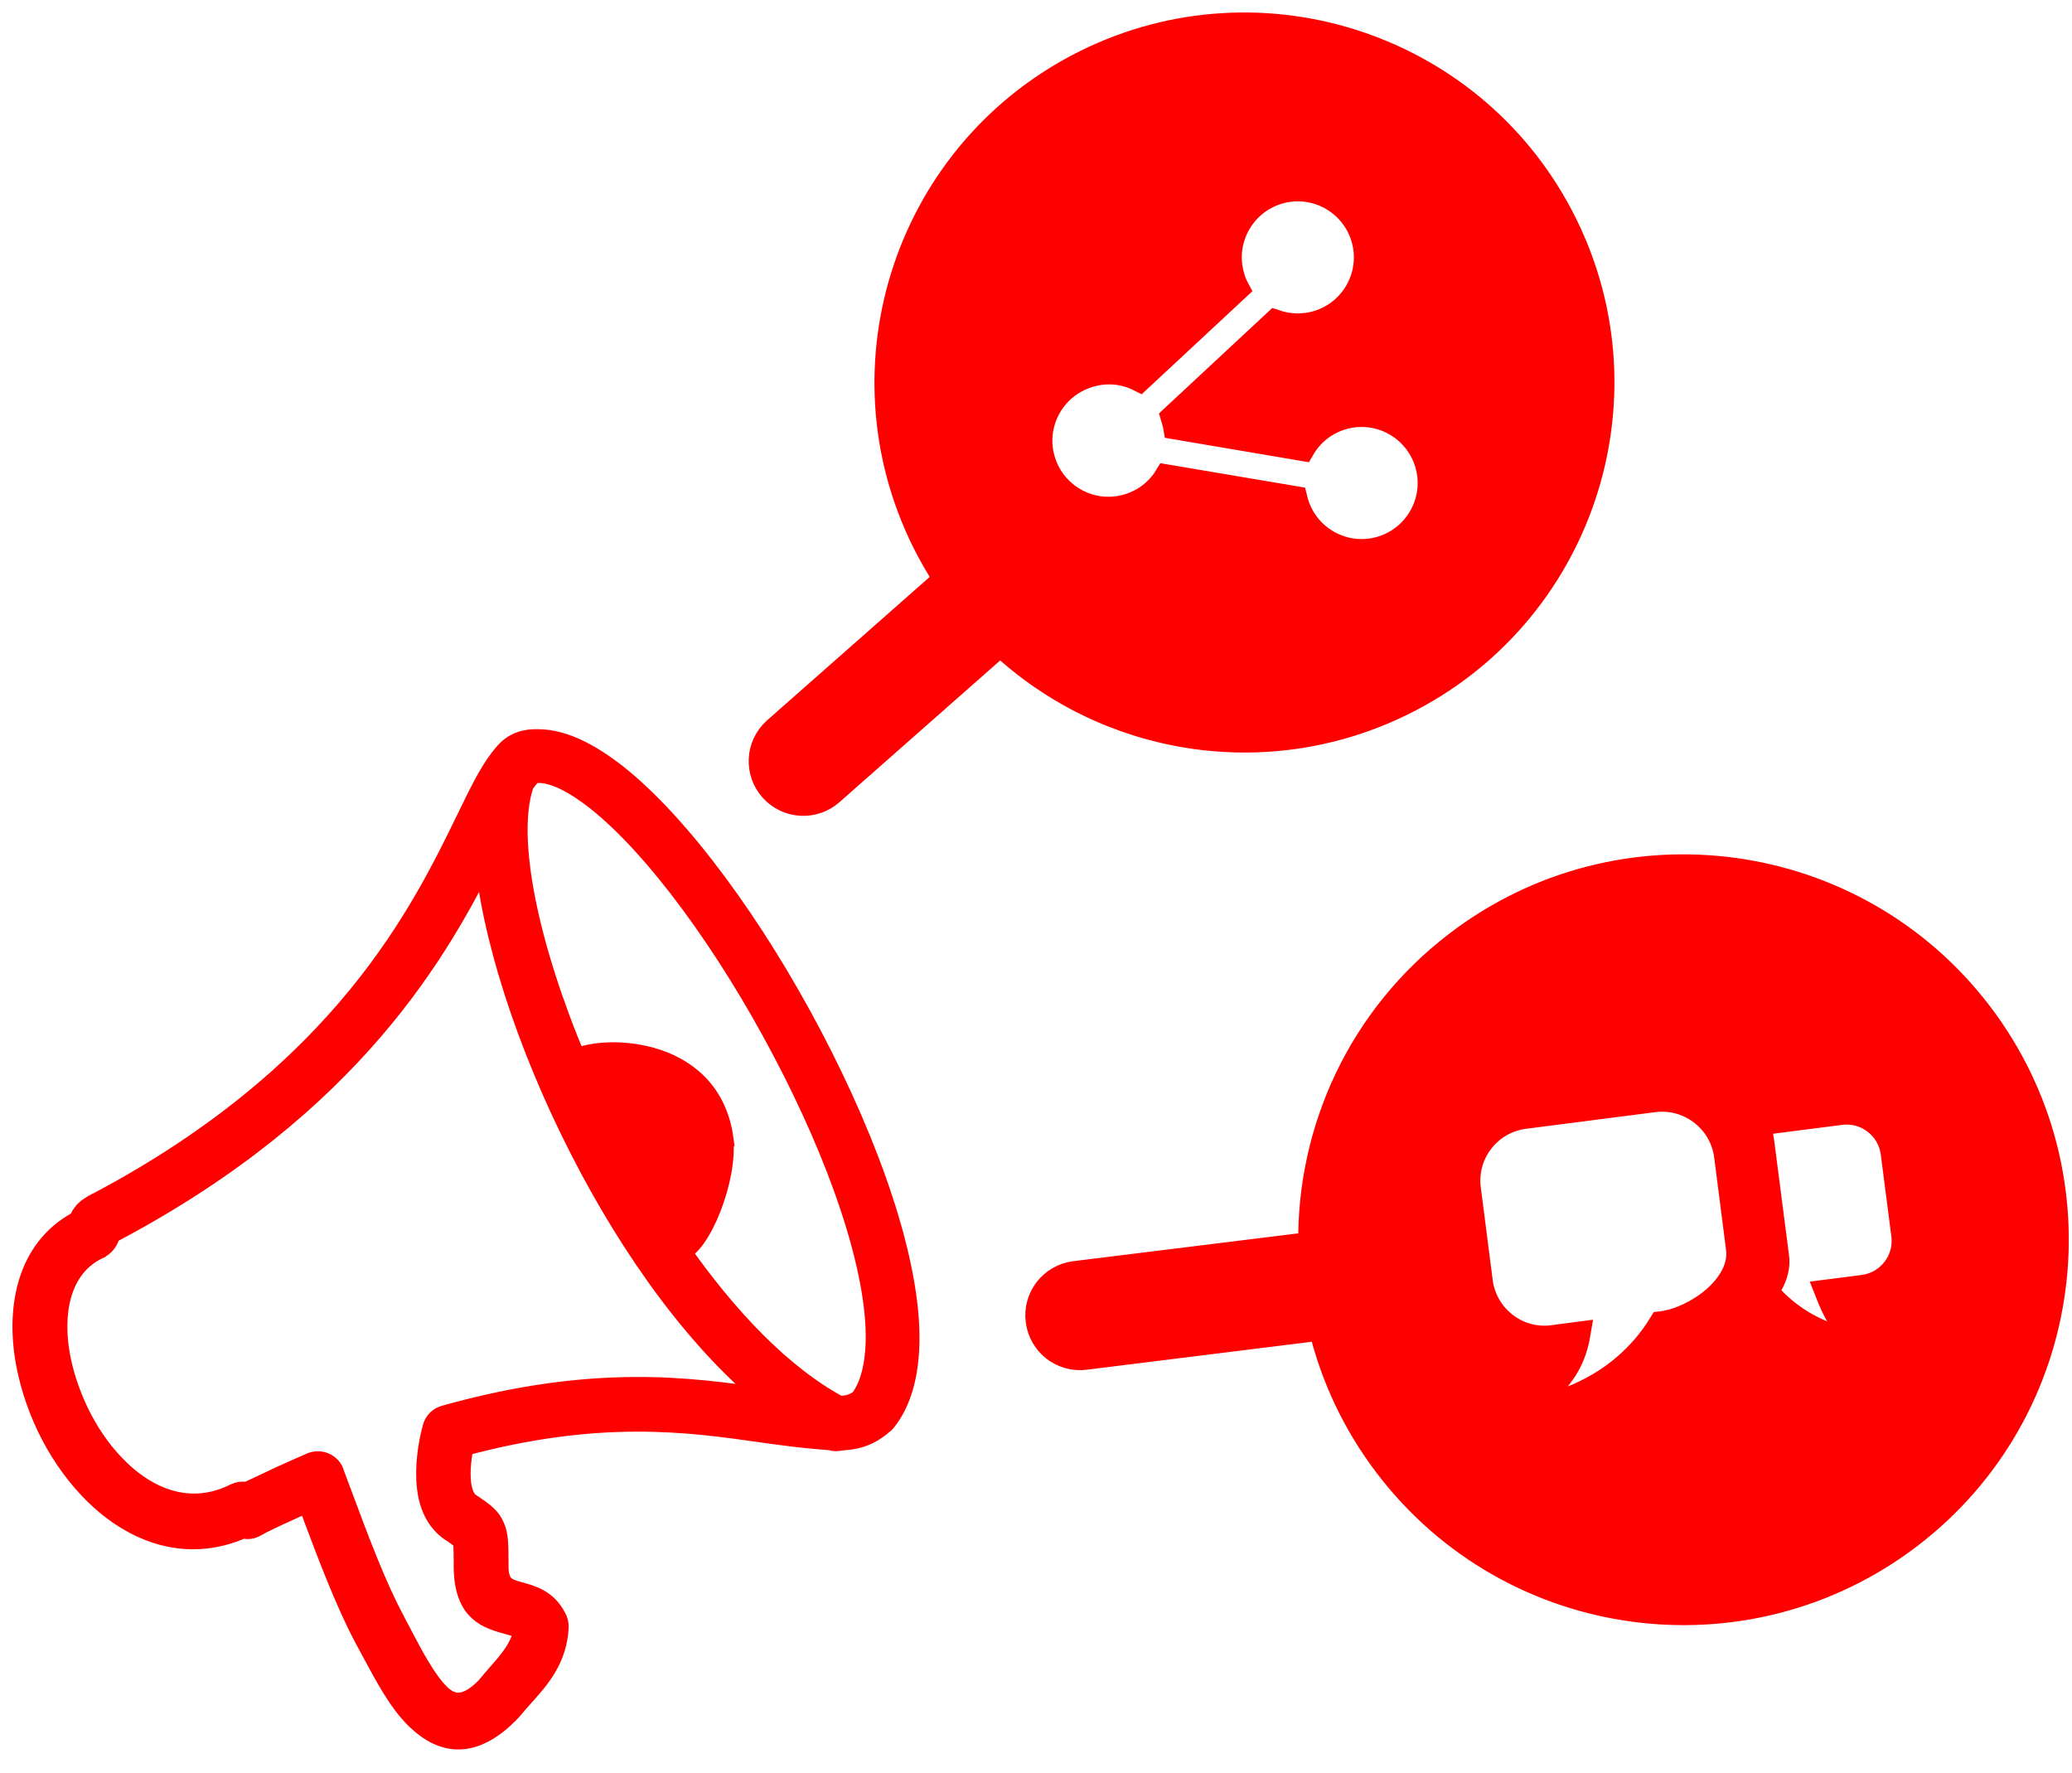 <svg width="83" height="71" viewBox="0 0 83 71" fill="none" xmlns="http://www.w3.org/2000/svg">
<g id="Group">
<path id="Vector" fill-rule="evenodd" clip-rule="evenodd" d="M58.377 37.779C64.938 32.78 74.307 34.038 79.312 40.599C84.311 47.16 83.053 56.529 76.492 61.534C69.93 66.532 60.562 65.274 55.557 58.713C54.266 57.018 53.392 55.138 52.922 53.192L43.487 54.364C42.56 54.489 41.713 53.84 41.587 52.913C41.461 51.987 42.11 51.139 43.037 51.013L52.505 49.842C52.445 45.273 54.478 40.751 58.377 37.779ZM43.494 2.49C50.578 -1.019 59.172 1.881 62.681 8.965C66.19 16.049 63.29 24.643 56.206 28.152C50.704 30.873 44.302 29.741 40.071 25.782L33.305 31.747C32.609 32.37 31.544 32.31 30.921 31.615C30.299 30.919 30.358 29.854 31.054 29.231L37.893 23.2C37.575 22.716 37.284 22.207 37.019 21.677C33.51 14.593 36.41 5.999 43.494 2.49ZM3.942 49.921C2.446 50.603 2.002 52.298 2.273 54.105C2.399 54.933 2.671 55.767 3.048 56.568C3.432 57.369 3.922 58.104 4.505 58.713C5.835 60.117 7.616 60.832 9.457 59.905C9.602 59.839 9.755 59.826 9.887 59.872C9.92 59.859 9.94 59.839 9.986 59.826C10.457 59.607 10.88 59.408 11.264 59.223C11.701 59.025 12.112 58.846 12.502 58.674C12.807 58.548 13.158 58.693 13.277 58.985C13.29 59.005 13.297 59.031 13.297 59.051L13.575 59.792C14.29 61.712 14.979 63.573 15.773 65.036C15.786 65.056 15.886 65.268 15.998 65.466C16.481 66.393 17.011 67.393 17.581 67.943C18.084 68.419 18.699 68.499 19.534 67.651C19.686 67.466 19.838 67.287 19.99 67.115C20.48 66.559 20.964 66.009 21.076 65.274C20.924 65.115 20.666 65.049 20.407 64.977C19.547 64.738 18.699 64.513 18.673 62.772V62.52C18.673 62.01 18.66 61.752 18.627 61.653C18.607 61.593 18.461 61.501 18.19 61.309L18.084 61.242C17.547 60.865 17.282 60.263 17.203 59.587C17.104 58.786 17.243 57.873 17.422 57.21C17.474 56.998 17.633 56.846 17.839 56.787C23.784 55.118 27.624 55.661 30.689 56.105C30.822 56.125 30.954 56.138 31.073 56.158C28.074 53.807 25.36 50.007 23.314 45.995C21.149 41.764 19.726 37.289 19.487 34.051C17.567 37.931 14.118 44.148 4.571 49.226C4.558 49.226 4.551 49.239 4.538 49.239L4.458 49.272C4.359 49.319 4.346 49.312 4.326 49.338C4.326 49.371 4.352 49.371 4.326 49.431C4.326 49.444 4.332 49.405 4.246 49.61C4.18 49.749 4.074 49.848 3.955 49.908L3.942 49.921ZM28.869 45.631C29.067 47.087 27.995 49.901 27.121 50.067C29.054 52.834 31.265 55.165 33.583 56.409C33.715 56.403 33.821 56.403 33.934 56.383C34.139 56.343 34.331 56.27 34.536 56.098C34.947 55.542 35.145 54.748 35.178 53.768C35.251 50.762 33.656 46.273 31.424 42.049C29.2 37.818 26.346 33.879 23.93 31.972C23.043 31.277 22.235 30.867 21.599 30.86C21.434 30.86 21.341 30.86 21.295 30.893C21.248 30.919 21.169 31.006 21.056 31.151C21.003 31.218 20.944 31.297 20.884 31.39C20.878 31.416 20.878 31.423 20.871 31.449C20.163 33.634 21.096 37.997 23.023 42.552C23.936 41.963 28.372 41.877 28.882 45.624L28.869 45.631ZM33.682 57.594C33.556 57.634 33.431 57.641 33.291 57.588C33.185 57.581 33.066 57.575 32.947 57.561C32.159 57.502 31.371 57.396 30.524 57.277C27.637 56.866 24.009 56.343 18.488 57.839C18.382 58.343 18.315 58.932 18.375 59.442C18.428 59.812 18.541 60.117 18.759 60.276L18.865 60.342C19.335 60.666 19.573 60.825 19.726 61.196C19.865 61.507 19.865 61.852 19.871 62.514V62.765C19.878 63.606 20.308 63.725 20.732 63.844C21.288 63.997 21.838 64.142 22.195 64.831C22.255 64.93 22.281 65.043 22.281 65.175C22.215 66.42 21.546 67.175 20.878 67.916C20.732 68.075 20.58 68.254 20.447 68.413L20.414 68.452C18.951 69.988 17.773 69.776 16.766 68.823C16.044 68.141 15.482 67.055 14.939 66.049C14.893 65.963 14.846 65.87 14.714 65.632C13.899 64.109 13.191 62.202 12.456 60.243L12.383 60.037C12.171 60.137 11.946 60.229 11.734 60.329C11.297 60.527 10.874 60.719 10.476 60.918C10.417 60.938 10.39 60.964 10.364 60.978C10.099 61.123 9.993 61.196 9.728 61.11C7.418 62.149 5.233 61.256 3.624 59.554C2.962 58.852 2.393 58.005 1.962 57.105C1.532 56.204 1.234 55.237 1.088 54.297C0.757 52.053 1.333 49.941 3.227 48.968C3.3 48.789 3.346 48.703 3.458 48.577C3.584 48.445 3.697 48.392 3.915 48.266L3.995 48.233C4.008 48.233 4.015 48.219 4.015 48.219C13.826 43.009 16.965 36.547 18.759 32.866C19.256 31.84 19.653 31.026 20.09 30.456C20.302 30.178 20.467 29.999 20.712 29.873C20.957 29.748 21.222 29.695 21.593 29.708C22.52 29.721 23.546 30.224 24.638 31.078C27.187 33.084 30.153 37.163 32.444 41.526C34.748 45.902 36.41 50.596 36.33 53.814C36.297 55.065 36.019 56.118 35.41 56.879C35.39 56.906 35.37 56.932 35.337 56.946C34.933 57.31 34.536 57.482 34.106 57.555C33.953 57.575 33.801 57.594 33.662 57.601L33.682 57.594ZM45.646 15.189L49.545 11.561C49.466 11.415 49.406 11.256 49.36 11.097C48.923 9.647 49.751 8.118 51.2 7.681C52.65 7.244 54.18 8.071 54.617 9.521C55.054 10.971 54.226 12.501 52.776 12.938C52.2 13.11 51.618 13.083 51.088 12.905L46.99 16.718C47.003 16.764 47.023 16.811 47.036 16.857C47.062 16.937 47.082 17.016 47.096 17.102L52.174 17.963C52.511 17.387 53.061 16.923 53.756 16.718C55.206 16.281 56.735 17.109 57.172 18.559C57.609 20.009 56.782 21.538 55.332 21.975C53.882 22.412 52.352 21.584 51.916 20.134C51.902 20.081 51.882 20.022 51.869 19.969L46.731 19.102C46.394 19.651 45.858 20.081 45.189 20.28C43.739 20.717 42.209 19.889 41.773 18.439C41.336 16.989 42.163 15.46 43.613 15.023C44.322 14.798 45.043 14.884 45.646 15.189ZM70.381 44.989L73.737 44.558C74.757 44.426 75.704 45.154 75.836 46.18L76.26 49.464C76.392 50.49 75.664 51.431 74.638 51.563L73.195 51.748C73.506 52.543 73.85 53.245 74.704 53.821C73.195 53.635 71.97 53.026 70.996 52.026L70.745 52.059C70.645 52.073 70.546 52.079 70.44 52.079C70.937 51.563 71.248 50.947 71.168 50.338L70.99 48.968L70.831 47.73L70.566 45.684C70.533 45.439 70.467 45.207 70.381 44.989ZM61.059 44.717L66.256 44.048C67.673 43.87 68.977 44.876 69.162 46.293L69.639 50.007C69.739 50.762 69.295 51.49 68.653 52.04C68.057 52.549 67.262 52.927 66.6 53.013L66.547 53.02C66.157 53.662 65.673 54.231 65.104 54.721C64.475 55.264 63.733 55.708 62.886 56.038C62.727 56.098 62.542 56.078 62.403 55.952C62.204 55.78 62.184 55.482 62.356 55.284C62.694 54.893 62.899 54.509 63.038 54.118C63.111 53.9 63.171 53.675 63.21 53.443L62.197 53.576C61.489 53.668 60.807 53.463 60.284 53.053C59.761 52.649 59.39 52.04 59.298 51.331L58.821 47.617C58.636 46.207 59.642 44.903 61.059 44.717Z" fill="#FE0000" stroke="#FE0000"/>
</g>
</svg>
